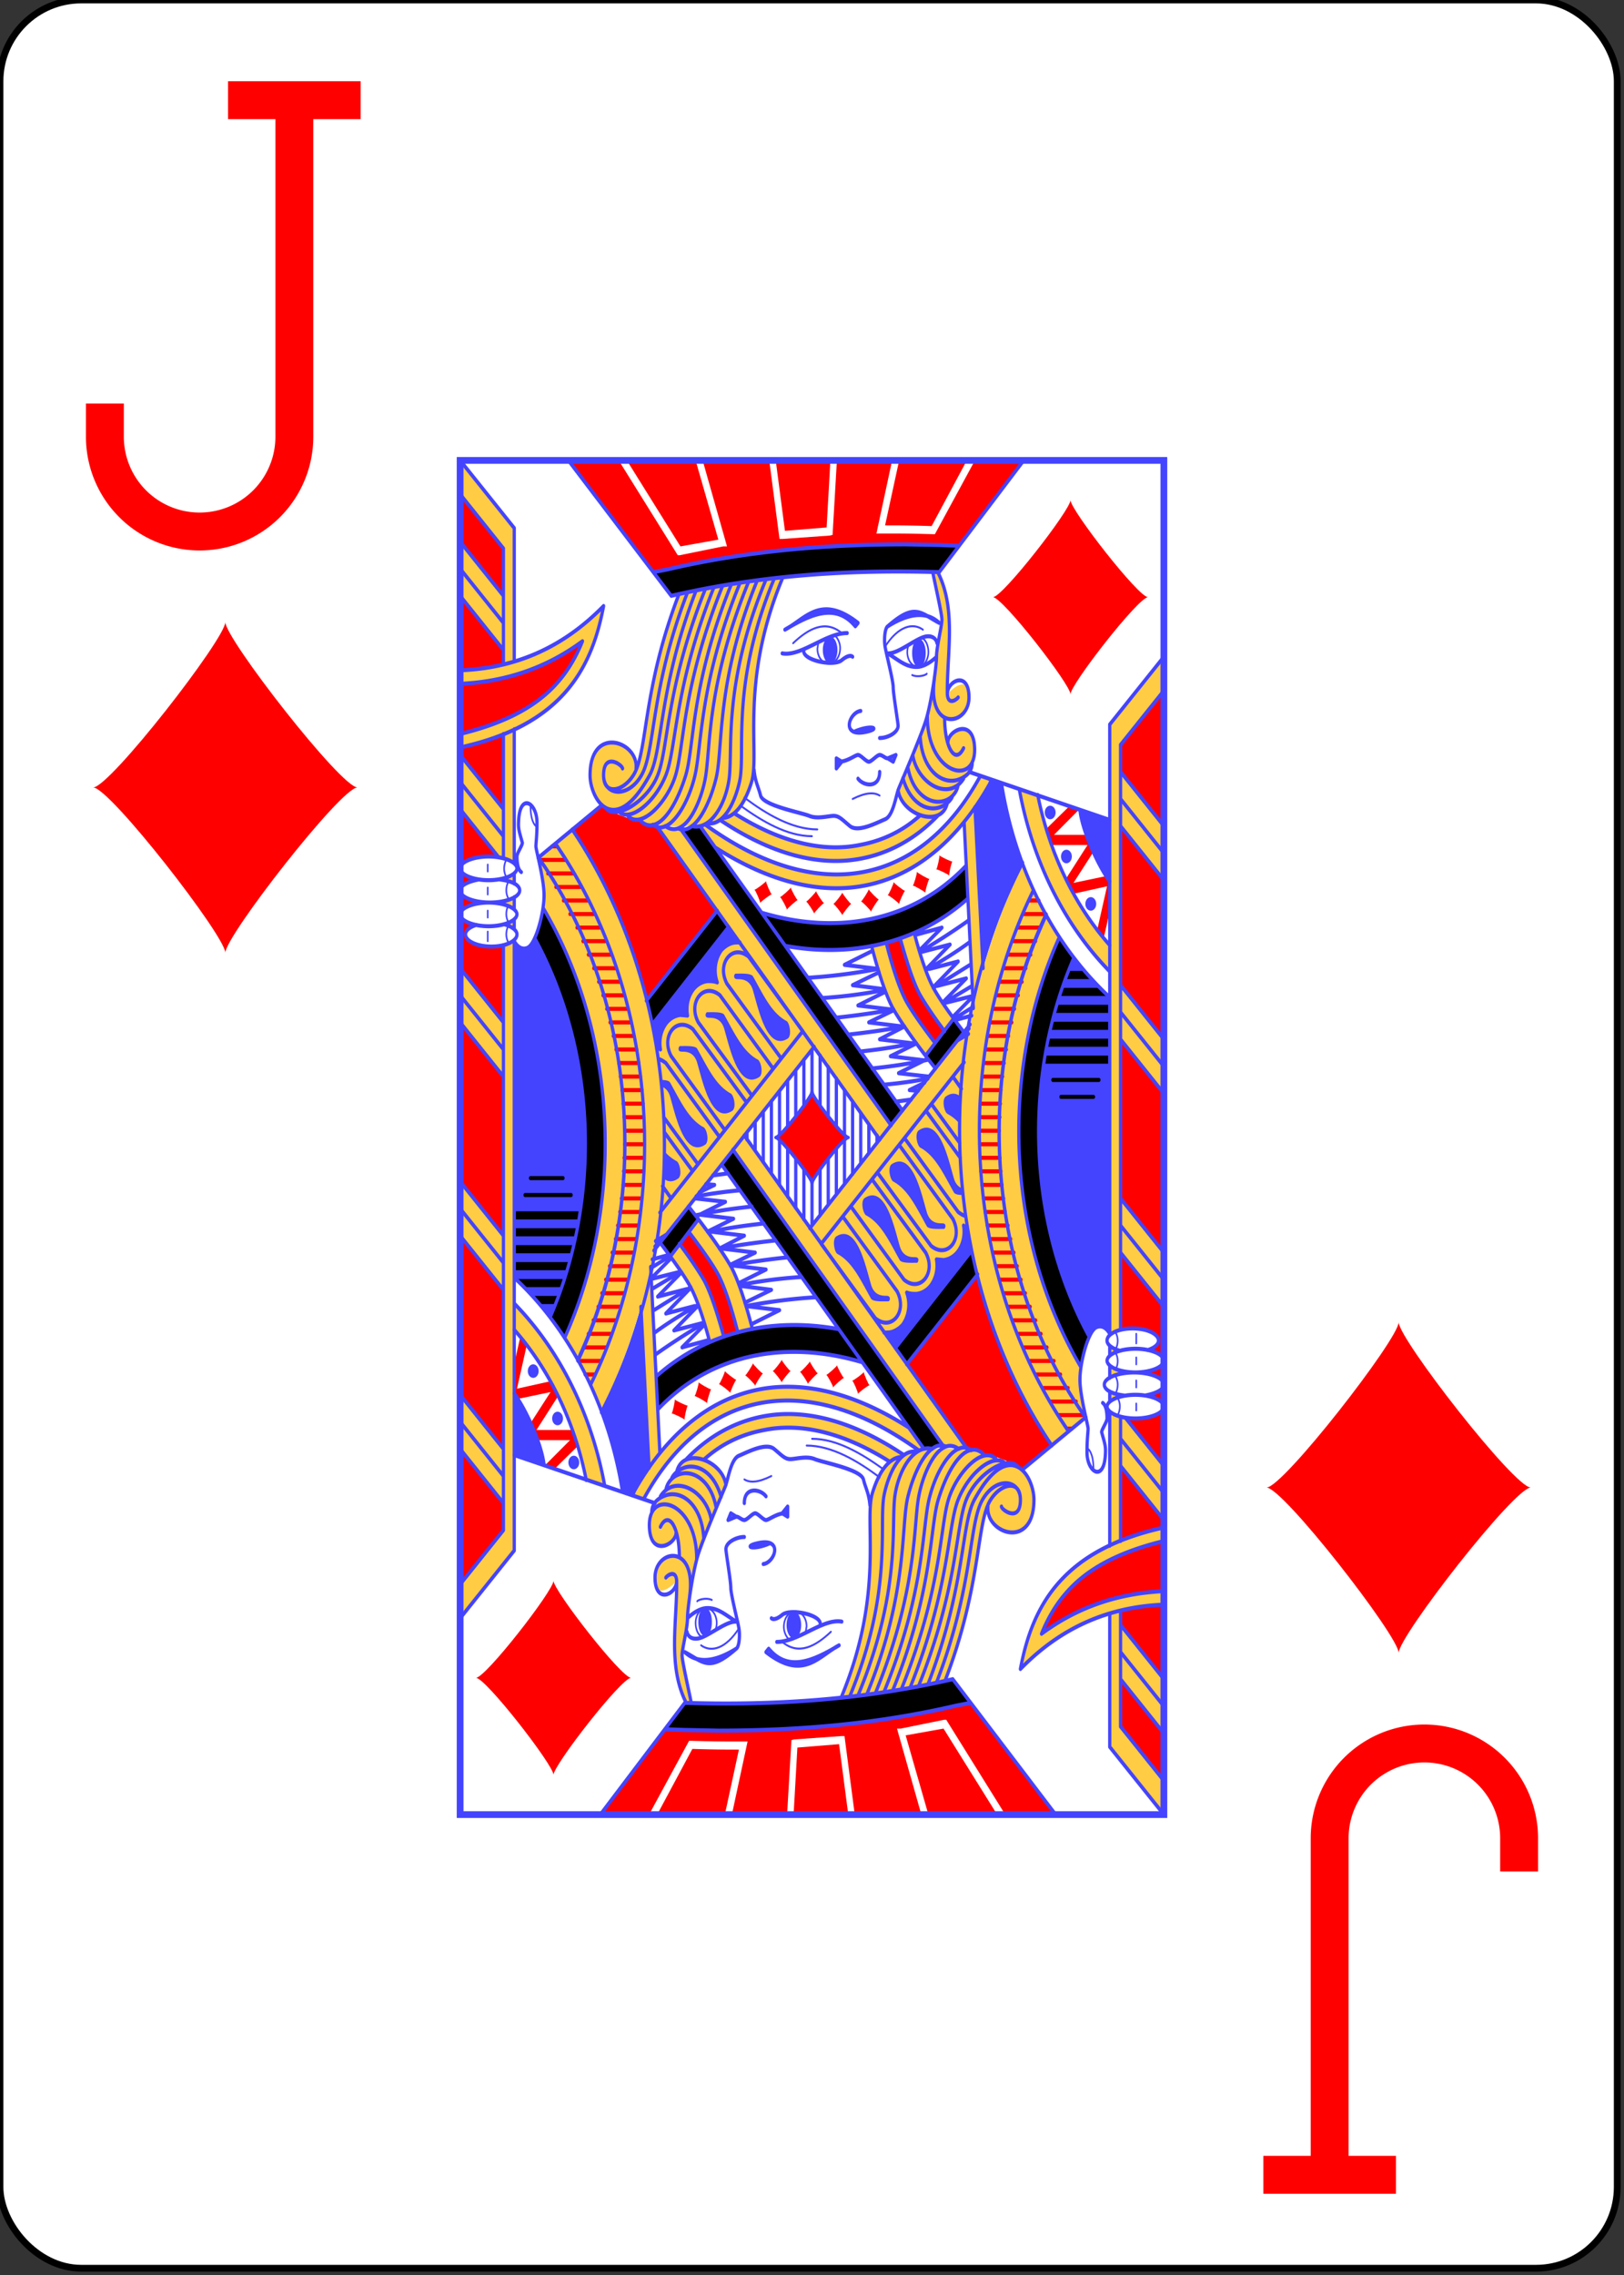 <svg xmlns="http://www.w3.org/2000/svg" xmlns:xlink="http://www.w3.org/1999/xlink" class="card" preserveAspectRatio="none" viewBox="-120 -168 240 336"><rect x="-120" y="-168" width="240" height="336" fill="#333333" stroke="none"/><defs><symbol id="h" preserveAspectRatio="xMinYMid" viewBox="-500 -500 1000 1000"><path fill="none" stroke="red" stroke-linecap="square" stroke-miterlimit="1.5" stroke-width="80" d="M50-460h200m-100 0v710a100 100 0 0 1-400 0v-30"/></symbol><symbol id="a" preserveAspectRatio="xMinYMid" viewBox="-600 -600 1200 1200"><path fill="red" d="M-400 0C-350 0 0-450 0-500 0-450 350 0 400 0 350 0 0 450 0 500 0 450-350 0-400 0Z"/></symbol><symbol id="g" preserveAspectRatio="none" viewBox="0 0 1300 2000"><path fill="none" stroke="#44F" stroke-linecap="round" stroke-linejoin="round" stroke-width="3" d="M85 590c-5 9-5 17 0 25m4 7c-5 9-5 17 0 25m0 10c-5 9-5 17 0 25m0 5c-5 9-5 17 0 25m41-202c0 25 10 30 10 30m-89 57v10m0 24v10m0 24v10m0 25v10m0-14v10m674-206c25-10 40-10 50-5m-70-240c-30-20-61-7-90 15m170 5c24-30 51-36 70-25m-162 9c5 4 9 11 9 18 0 13-9 23-21 23s-21-10-21-22l2-10m191-6c7 3 12 11 12 21 0 12-9 22-19 22-11 0-20-10-20-22 0-4 1-8 3-11m6 45c11 4 26 0 27-2M518 510c40 23 86 45 132 45m-125-57c40 24 88 47 135 47"/><use xlink:href="#a" width="200" height="200" stroke="#44F" stroke-linecap="round" stroke-linejoin="round" stroke-width="36" transform="matrix(1 0 0 .8 550 920)"/><use xlink:href="#a" width="50" height="50" transform="matrix(.899 -.351 .438 .719 861 589)"/><use xlink:href="#a" width="50" height="50" transform="matrix(.927 -.3 .375 .742 819 612)"/><use xlink:href="#a" width="50" height="50" transform="scale(1 .8) rotate(-14 3566 -2768)"/><use xlink:href="#a" width="50" height="50" transform="scale(1 .8) rotate(-6 7904 -6565)"/><use xlink:href="#a" width="50" height="50" transform="matrix(1 0 0 .8 681 635)"/><use xlink:href="#a" width="50" height="50" transform="matrix(.996 .07 -.087 .797 633 631)"/><use xlink:href="#a" width="50" height="50" transform="matrix(.985 .139 -.174 .788 587 624)"/><use xlink:href="#a" width="50" height="50" transform="matrix(.966 .207 -.259 .773 542 613)"/></symbol><symbol id="f" preserveAspectRatio="none" viewBox="0 0 1300 2000"><path fill="none" stroke="#44F" stroke-linecap="round" stroke-linejoin="round" stroke-width="6" d="M100 710v900L0 1710M100 678v14m0-47v17m0-52v15m0-228v198M0 0l100 100v197m0 910a521 521 0 0 1 200 316m-93-978a725 725 0 0 1 54 861m97-239 296-301M365 542l410 461M650 870v135m-15-120v236m-15-220v203m-15-188v171m-15-156v139m-15-124v107m-15-91v74m-15-59v42m-15-27v11M408 545l388 437M444 541l373 419m-448 151 264-268m-278-10 141-144M344 798l131-133m-331-78 118-78m678-49 260 71m-318-6c-41 34-89 55-141 63-77 12-165-6-259-56m-29 6c104 60 203 83 291 70 87-13 162-61 217-142m-111 58c-33 24-71 38-112 44-68 11-147-4-232-47m51 147c142 34 281 12 377-69m-3-65 17 275m3-297 15 238m-365-33c124 18 244-4 337-70m-178 70c8 25 24 70 40 93 20 28 61 71 78 88m-91-186c8 26 23 67 38 88 12 17 34 41 52 60m-64-154c9 26 23 64 37 84 11 15 28 35 45 53m-56-145c8 25 22 62 36 82 13 19 37 45 56 65M154 662a586 586 0 0 1 39 634m1007-580a444 444 0 0 1-133-222m132 260a489 489 0 0 1-166-268m112 30c3 27 30 78 55 106M80 240 0 160m0-40 80 80m0 80L0 200m80 355L0 475m0-40 80 80m0 355L0 790m0-40 80 80m0 80L0 830m80 355-80-80m0-40 80 80m0 80-80-80m80 355-80-80m0-40 80 80m0 80-80-80m80-744v864l-80 80M80 404v183M0 50l80 80v171m513 582L493 773c-20-30 10-60 40-40l100 110m-94 95-99-108c-20-30 10-60 40-40l98 108m-89 91-99-109c-20-30 10-60 40-40l99 108m-163-64c5 1 9 3 14 6l99 109m-40 40-63-69m1 22 52 57m-40 40-15-17m143-360a47 47 0 0 0-7 0c-10 0-20 5-27 11a44 44 0 0 0-8 48c-6-2-12-2-18-2-10 1-19 5-26 12a43 43 0 0 0-11 39l-13-1c-10 1-19 5-26 12a43 43 0 0 0-11 39l-1-1a15 15 0 0 0-6 0m549-45-52 55m-11-153c30-14 61-30 91-47m-80 74c28-13 55-26 82-42m-68 68 70-35m-52 58 54-26m-34 49 36-18m-28 49 19-9m-91-123 42-34-50 11m20 51 45-37-53 11m22 52 46-38-53 11m24 50 44-36-53 11m65 15-50 10m13 21 37-30m-2 28-28 6m5 28 18-15m-143-28-62-6 50-20m32 51-62-6 46-18m36 49-62-6 46-19m36 50-62-6 48-19m22 49-55-5 50-20m-88-134c-46 7-88 11-128 13m128-13-62-6 50-20m24 57c-37 6-76 10-115 12m115-13-59-6 49-19m27 55c-35 5-70 9-106 12 0 0 0 0 0 0m126 13c-34 5-69 9-104 12m125 12c-33 6-68 10-103 13m126 12c-34 6-68 10-104 13m103 15c-26 4-53 7-81 9m50 22-28 3m41-16-16-1 28-11M138 706a538 538 0 0 1 29 558m-22-677a636 636 0 0 1 72 742m24 36a681 681 0 0 0-65-799m-31 21a637 637 0 0 1 73 742m-42-763a681 681 0 0 1 65 799M100 710s9 15 24 10c16-5 32-55 31-80s-15-65-15-70 2-15 2-35c0-30-32-45-34-2-1 12 2 17 7 32m0 0c-1 5-10 15-10 20 0 20 8 23 8 23M0 603a53 18 0 0 1 53-18 53 18 0 0 1 52 18 53 18 0 0 1-52 17 53 18 0 0 1-53-17m0 32s0 0 0 0c0-7 14-13 34-16m40 0c21 2 36 8 36 16 0 10-25 18-55 18s-55-8-55-18m0 35a53 18 0 0 1 53-17 53 18 0 0 1 52 17 53 18 0 0 1-52 18 53 18 0 0 1-53-18m81 15c14 3 24 9 24 15 0 10-21 18-47 18-27 0-48-8-48-18 0-6 8-11 20-14m41-100L0 515m0-205c98-3 187-31 265-95-22 94-78 176-265 209m0-94c81-3 157-22 226-63-11 22-26 43-46 61-36 33-92 59-180 76m404-206c-68 142-57 233-84 267-20 25-55 30-55 0 0-35 35-15 35-10m120-260c-69 143-59 234-85 270-25 35-70 30-70 0m171-273c-70 145-61 236-86 273-65 95-110 35-110 0 0-75 90-50 85-10m128-265c-73 146-68 235-88 275s-78 66-95 49m199-327c-74 148-69 238-89 278s-64 68-85 55m190-335c-75 149-71 238-87 280-15 40-64 81-88 60m191-342c-76 150-68 242-85 284-21 53-54 86-82 66m183-352c-77 151-70 244-84 287-13 42-48 88-77 70m177-359c-78 153-70 245-80 290-8 36-38 92-74 71m170-363c-79 154-62 252-77 295-12 38-39 81-68 72m161-368c-80 154-61 249-68 294-7 40-36 77-69 70m152-365c-80 155-53 251-63 296-7 29-28 68-58 65m136-361c-80 155-40 259-57 301-15 38-35 51-52 52m387-363c5 20 17 62 17 70 0 10-10 40-10 55s-10 70-20 95-45 90-50 100-10 40-25 45-50 20-65 10-20-15-30-15-30 5-45 0-85-15-90-30c-4-13-10-20-12-38m57-207c38-16 66-53 135-10v0l-5 5c-36-35-82-18-130 5v0m285-10c-35-15-45-30-95 5v0c30-15 67-26 95-5v0m-95 5c-6 3-7 21-5 30 2 10 15 50 15 60s9 52 9 57c0 10-19 18-34 18m-35-40c-21 2-38 39 9 31 30-5 11-11-19-1m-35 40v15l10-10-10-5v0m110-5-5 10-10-5 15-5v0m-105 10c15 0 30-10 35-10s15 10 20 10 15-10 20-10 10 5 15 5m-55 30c10 11 40 15 40-10M595 285c35 5 80-30 120-30m-80 25c-5 15 55 25 70 15s20-5 20-5m66-5c20 0 52-23 70-25s20 10 20 10m-91 15c20 10 33 20 53 20 19 0 37-15 37-15m3-124c34 55 16 119 17 179 1 16 15 10 20 5m-44-27c-13 79 64 69 64 27 0-40-40-25-40-5m-5 35c0 45 20 70 35 45m-67-47c0 88 95 106 87 42-5-40-50-20-49-3m-51-8c4 50 43 73 75 61 19-7 21-18 21-24m-110-11c9 43 67 69 94 35m-103-17c9 41 45 59 73 48 10-4 18-12 20-22m-102-10c12 36 45 52 72 42 10-4 16-9 19-14m-100-10c7 37 80 57 91 19m20-380-34-1-62-1c-145 0-291 9-441 37l-26 4M200 0l190 200c168-31 332-39 495-35L1041 0M472 572c96 49 190 69 275 56 92-14 172-66 231-150l3-6"/></symbol><symbol id="e" preserveAspectRatio="none" viewBox="0 0 1300 2000"><path d="M130 1057c-4 0-4 6 0 6h60c4 0 4-6 0-6zm-10 25c-4 0-4 6 0 6h85c4 0 4-6 0-6zm-20 27v12h118l2-12zm0 25v12h112l3-12zm0 25v12h104l4-12zm0 25v12h97l3-12zm18 37h68l5-12h-87zm29 25h28l5-12h-46zM886 125l-62-1c-145 0-291 9-441 37l-26 4 33 35c168-31 332-39 495-35l35-38zm48 474a428 428 0 0 1-377 69l44 49c124 18 244-4 337-70zM817 960 444 541l-36 4 388 437ZM496 689 355 833l-11-35 131-133Zm382 209-18-19 51-55 20 21m-738 451a586 586 0 0 0-39-634c-5 16-10 33-16 44a538 538 0 0 1 29 558z"/></symbol><symbol id="d" preserveAspectRatio="none" viewBox="0 0 1300 2000"><path fill="#44F" d="M509 758c9 0 28-1 32 4 19 27 34 54 62 66 6 3 10 22 2 26-38 19-54-44-64-71-7-20-27-16-31-17-6-1-4-8-1-8zm-53 57c9 0 29-1 32 4 19 27 34 54 62 66 6 3 11 22 2 26-38 19-54-44-64-71-7-20-27-16-31-17-6-1-3-8-1-8zm-50 50c9 0 29-1 32 4 19 27 34 54 62 66 6 3 11 22 2 26-38 19-54-44-64-71-7-20-27-16-31-17-6-1-3-8-1-8zm-35 50c8 0 15 1 17 4 19 27 34 54 62 66 6 3 11 22 2 26-38 19-54-44-64-71-3-9-10-14-16-15m4 94c7 7 15 12 24 16 6 3 11 22 2 26-11 6-20 4-27-1m322-780a14 20 0 0 1-13 20 14 20 0 0 1-14-20 14 20 0 0 1 14-20 14 20 0 0 1 13 20zm163 5a12 20 0 0 1-12 20 12 20 0 0 1-13-20 12 20 0 0 1 13-21 12 20 0 0 1 12 21zm179 309c-17-37-30-76-39-117l-19-5-3 6-27 34 15 238c19-55 44-107 73-156zm106-78 55 15m-55-15c3 27 30 78 55 106v-91M138 706c-5 8-9 13-14 14-15 5-24-10-24-10v497c24 18 46 37 66 57a535 535 0 0 0-28-558zm-38 904-110 110m365-887 141-144 21 23a47 47 0 0 0-7 0c-10 0-20 5-27 11a44 44 0 0 0-8 48c-6-2-12-2-18-2-10 1-19 5-26 12a43 43 0 0 0-11 39l-13-1c-10 1-19 5-26 12a43 43 0 0 0-11 39l-1-1a15 15 0 0 0-6 0zm745-313a10 10 0 0 1-10 10 10 10 0 0 1-10-10 10 10 0 0 1 10-10 10 10 0 0 1 10 10zm30 65a10 10 0 0 1-10 10 10 10 0 0 1-10-10 10 10 0 0 1 10-10 10 10 0 0 1 10 10zm45 70a10 10 0 0 1-10 10 10 10 0 0 1-10-10 10 10 0 0 1 10-10 10 10 0 0 1 10 10z"/></symbol><symbol id="c" preserveAspectRatio="none" viewBox="0 0 1300 2000"><path fill="red" d="m200 0 157 166 26-5a2333 2333 0 0 1 503-36l34 2L1041 0h-90l-74 109h-3a2999 2999 0 0 0-97-1h-8L798 0H696l-8 110-5 1-88 5h-5L571 0H448l45 127h-7l-80 13h-4L293 0Zm108 0 99 127 70-10L435 0Zm275 0 17 104 77-5 7-99Zm228 0-26 96a2780 2780 0 0 1 86 1l65-97ZM0 50v70l80 80v-70zm0 150v110c27-1 54-4 80-9v-21Zm226 67c-69 41-145 60-226 63v74c88-16 143-43 180-76 20-18 35-39 46-61zM80 404c-24 8-50 15-80 20v11l80 80zm182 105-55 36c66 83 110 167 137 252l131-132-110-123c-34-11-70-13-103-33zm863 2-42 33 10 24h66l-40 50 14 22 62-11-18 64 12 12 11-39v-44l-7-8-60 10 37-46-13-25h-60l46-37zM0 515v88a53 18 0 0 1 53-18 53 18 0 0 1 18 1zm0 88v32c0-7 14-13 34-16a53 18 0 0 1-34-16Zm0 32v35a53 18 0 0 1 53-17 53 18 0 0 1 27 2v-4l-25 2c-30 0-55-8-55-18Zm0 35v80l80 80V715c-7 2-14 3-22 3-27 0-48-8-48-18 0-6 8-11 20-14a53 18 0 0 1-30-16Zm170-103a3 3 0 1 0 0 6h9a3 3 0 1 0 0-6zm-97 19a53 18 0 0 1 7 2v-2zm74 1a3 3 0 1 0 0 6h47a3 3 0 1 0 0-6zm15 20a3 3 0 1 0 0 6h47a3 3 0 1 0 0-6h-1Zm-82 10a53 18 0 0 1-7 2h7zm97 10a3 3 0 1 0 0 6h45a3 3 0 1 0 0-6zm14 20a3 3 0 1 0 0 6h44a3 3 0 1 0 0-6zm12 20a3 3 0 1 0 0 6h44a3 3 0 1 0 0-6zm13 20a3 3 0 1 0 0 6h42a3 3 0 1 0 0-6zm597 19-26 6c8 26 23 67 38 88 13 18 34 42 53 62l17-19c-17-18-34-38-45-53-14-20-28-58-37-84Zm-586 1a3 3 0 1 0 0 6h41a3 3 0 1 0 0-6zm10 20a3 3 0 1 0 0 6h41a3 3 0 1 0 0-6zm10 20a3 3 0 1 0 0 6h40a3 3 0 1 0 0-6zm9 20a3 3 0 1 0 0 6h39a3 3 0 1 0 0-6zm8 20a3 3 0 1 0 0 6h39a3 3 0 1 0 0-6zm7 20a3 3 0 1 0 0 6h39a3 3 0 1 0 0-6zm6 20a3 3 0 1 0 0 6h39a3 3 0 1 0 0-6zM0 830v235l80 80V910Zm283 17a3 3 0 1 0 0 6h38a3 3 0 1 0 0-6zm5 20a3 3 0 1 0 0 6h38a3 3 0 1 0 0-6zm5 20a3 3 0 1 0 0 6h37a3 3 0 1 0 0-6zm3 20a3 3 0 1 0 0 6h37a3 3 0 1 0 0-6zm3 20a3 3 0 1 0 0 6h37a3 3 0 1 0 0-6zm2 20a3 3 0 1 0 0 6h37a3 3 0 1 0 0-6zm2 20a3 3 0 1 0 0 6h36a3 3 0 1 0 0-6zm1 20a3 3 0 1 0 0 6h36a3 3 0 1 0 0-6zm0 20a3 3 0 1 0 0 6h36a3 3 0 1 0 0-6zm-1 20a3 3 0 1 0 0 6h37a3 3 0 1 0 0-6zm-1 20a3 3 0 1 0 0 6h37a3 3 0 1 0 0-6zm-1 20a3 3 0 1 0 0 6h36a3 3 0 1 0 0-6zm-3 20a3 3 0 1 0 0 6h37a3 3 0 1 0 0-6zm-3 20a3 3 0 1 0 0 6h37a3 3 0 1 0 0-6zm-4 20a3 3 0 1 0 0 6h37a3 3 0 1 0 0-6zM0 1145v235l80 80v-235zm287 2a3 3 0 1 0 0 6h37a3 3 0 1 0 0-6zm-6 20a3 3 0 1 0 0 6h38a3 3 0 1 0 0-6zm-5 20a3 3 0 1 0 0 6h38a3 3 0 1 0 0-6zm-7 20a3 3 0 1 0 0 6h39a3 3 0 1 0 0-6zm-7 20a3 3 0 1 0 0 6h40a3 3 0 1 0 0-6zm-7 20a3 3 0 1 0 0 6h39a3 3 0 1 0 0-6zm-9 20a3 3 0 1 0 0 6h41a3 3 0 0 0 0-6zm-9 20a3 3 0 1 0 0 6h41a3 3 0 1 0 0-6zm-9 20a3 3 0 1 0 0 6h41a3 3 0 1 0 0-6zm-10 20a3 3 0 1 0 0 6h41a3 3 0 1 0 0-6zm13 20a3 3 0 1 0 0 6h18a3 3 0 1 0 0-6zM0 1460v200l80-80v-41z"/></symbol><symbol id="b" preserveAspectRatio="none" viewBox="0 0 1300 2000"><path fill="#FC4" d="M0 0v603a53 18 0 0 1 53-18 53 18 0 0 1 47 10V397a240 240 0 0 0 165-182c-50 41-106 67-165 82V100L0 0zm0 603v32c0-7 14-13 34-16a53 18 0 0 1-34-16zm0 32v35a53 18 0 0 1 53-17 53 18 0 0 1 47 10v-18c-10 5-26 8-45 8-30 0-55-8-55-18zm0 35v1040l100-100V708c-8 6-24 10-42 10-27 0-48-8-48-18 0-6 8-11 20-14a53 18 0 0 1-30-16zm873-505c5 20 17 62 17 70 0 10-10 40-10 55s-10 70-20 95-45 90-50 101c3 18 22 33 42 38h-2c-33 24-71 38-112 44-68 11-147-4-232-47l-1 1c11-8 23-22 33-46 17-42-23-146 57-301-68 0-134 4-191 23-61 128-58 214-78 256 4-39-86-64-86 11 0 21 16 50 43 51a308 308 0 0 0 210 11l-11 5c94 50 182 68 259 56 52-8 100-29 141-63h-2c10-3 17-9 20-19 25-29 35-44 47-62 3-6 4-14 3-24-5-40-50-20-50-5-3-10-5-22-5-35 20 8 45-6 45-30 0-40-40-5-40-5s17-124-17-179l-10-1zm88 301a319 319 0 0 1-217 142c-88 13-187-10-291-70l-8 2 27 32c96 49 190 69 275 56 71-11 135-44 187-97l-3 3 17 275 18-59-15-238 27-34 3-6-20-6zm72 20c27 105 80 198 166 268l1-38a456 456 0 0 1-133-222l-34-8zm-668 56 151 170a47 47 0 0 0-6 0c-10 0-20 5-27 11a44 44 0 0 0-8 48c-6-2-12-2-18-2-10 1-19 5-26 12a43 43 0 0 0-11 39l-13-1c-10 1-19 5-26 12a43 43 0 0 0-11 39l-1-1a15 15 0 0 0-6 0l1 2a771 771 0 0 0-156-326l-64 41c4 15 10 38 11 54l-1 22a584 584 0 0 1 38 633c27 33 50 70 68 110 44-73 79-154 98-240v2l296-301 121 137 21-21-388-437-43-3zm-265 68a53 18 0 0 1-27 9h1c10 1 20 3 26 6v-15zm0 67a53 18 0 0 1-20 8h1c8 2 15 4 19 7v-15zm739 21-26 8c9 26 23 64 37 84 11 15 28 35 45 53 0 0 23-12 16-20-14-15-27-31-36-43-14-20-28-57-36-82zm-52 14-27 5c8 25 24 70 40 93 14 20 40 49 60 69 7 8 17-19 17-19-18-19-40-43-52-60-15-21-30-62-38-88z"/></symbol><path id="i" d="M-52-100H52v200H-52z"/></defs><rect width="239" height="335" x="-120" y="-168" fill="#fff" stroke="#000" rx="12" ry="12"/><use xlink:href="#b" width="104" height="200" x="-52" y="-100"/><use xlink:href="#b" width="104" height="200" x="-52" y="-100" transform="rotate(180)"/><use xlink:href="#c" width="104" height="200" x="-52" y="-100"/><use xlink:href="#c" width="104" height="200" x="-52" y="-100" transform="rotate(180)"/><use xlink:href="#d" width="104" height="200" x="-52" y="-100"/><use xlink:href="#d" width="104" height="200" x="-52" y="-100" transform="rotate(180)"/><use xlink:href="#e" width="104" height="200" x="-52" y="-100"/><use xlink:href="#e" width="104" height="200" x="-52" y="-100" transform="rotate(180)"/><use xlink:href="#f" width="104" height="200" x="-52" y="-100"/><use xlink:href="#f" width="104" height="200" x="-52" y="-100" transform="rotate(180)"/><use xlink:href="#g" width="104" height="200" x="-52" y="-100"/><use xlink:href="#g" width="104" height="200" x="-52" y="-100" transform="rotate(180)"/><use xlink:href="#h" width="70" height="70" x="-122" y="-156"/><use xlink:href="#a" width="58.6" height="58.6" x="-116" y="-81"/><use xlink:href="#a" width="34.4" height="34.4" x="21" y="-97"/><g transform="rotate(180)"><use xlink:href="#h" width="70" height="70" x="-122" y="-156"/><use xlink:href="#a" width="58.6" height="58.6" x="-116" y="-81"/><use xlink:href="#a" width="34.4" height="34.4" x="21" y="-97"/></g><use xlink:href="#i" fill="none" stroke="#44F"/></svg>